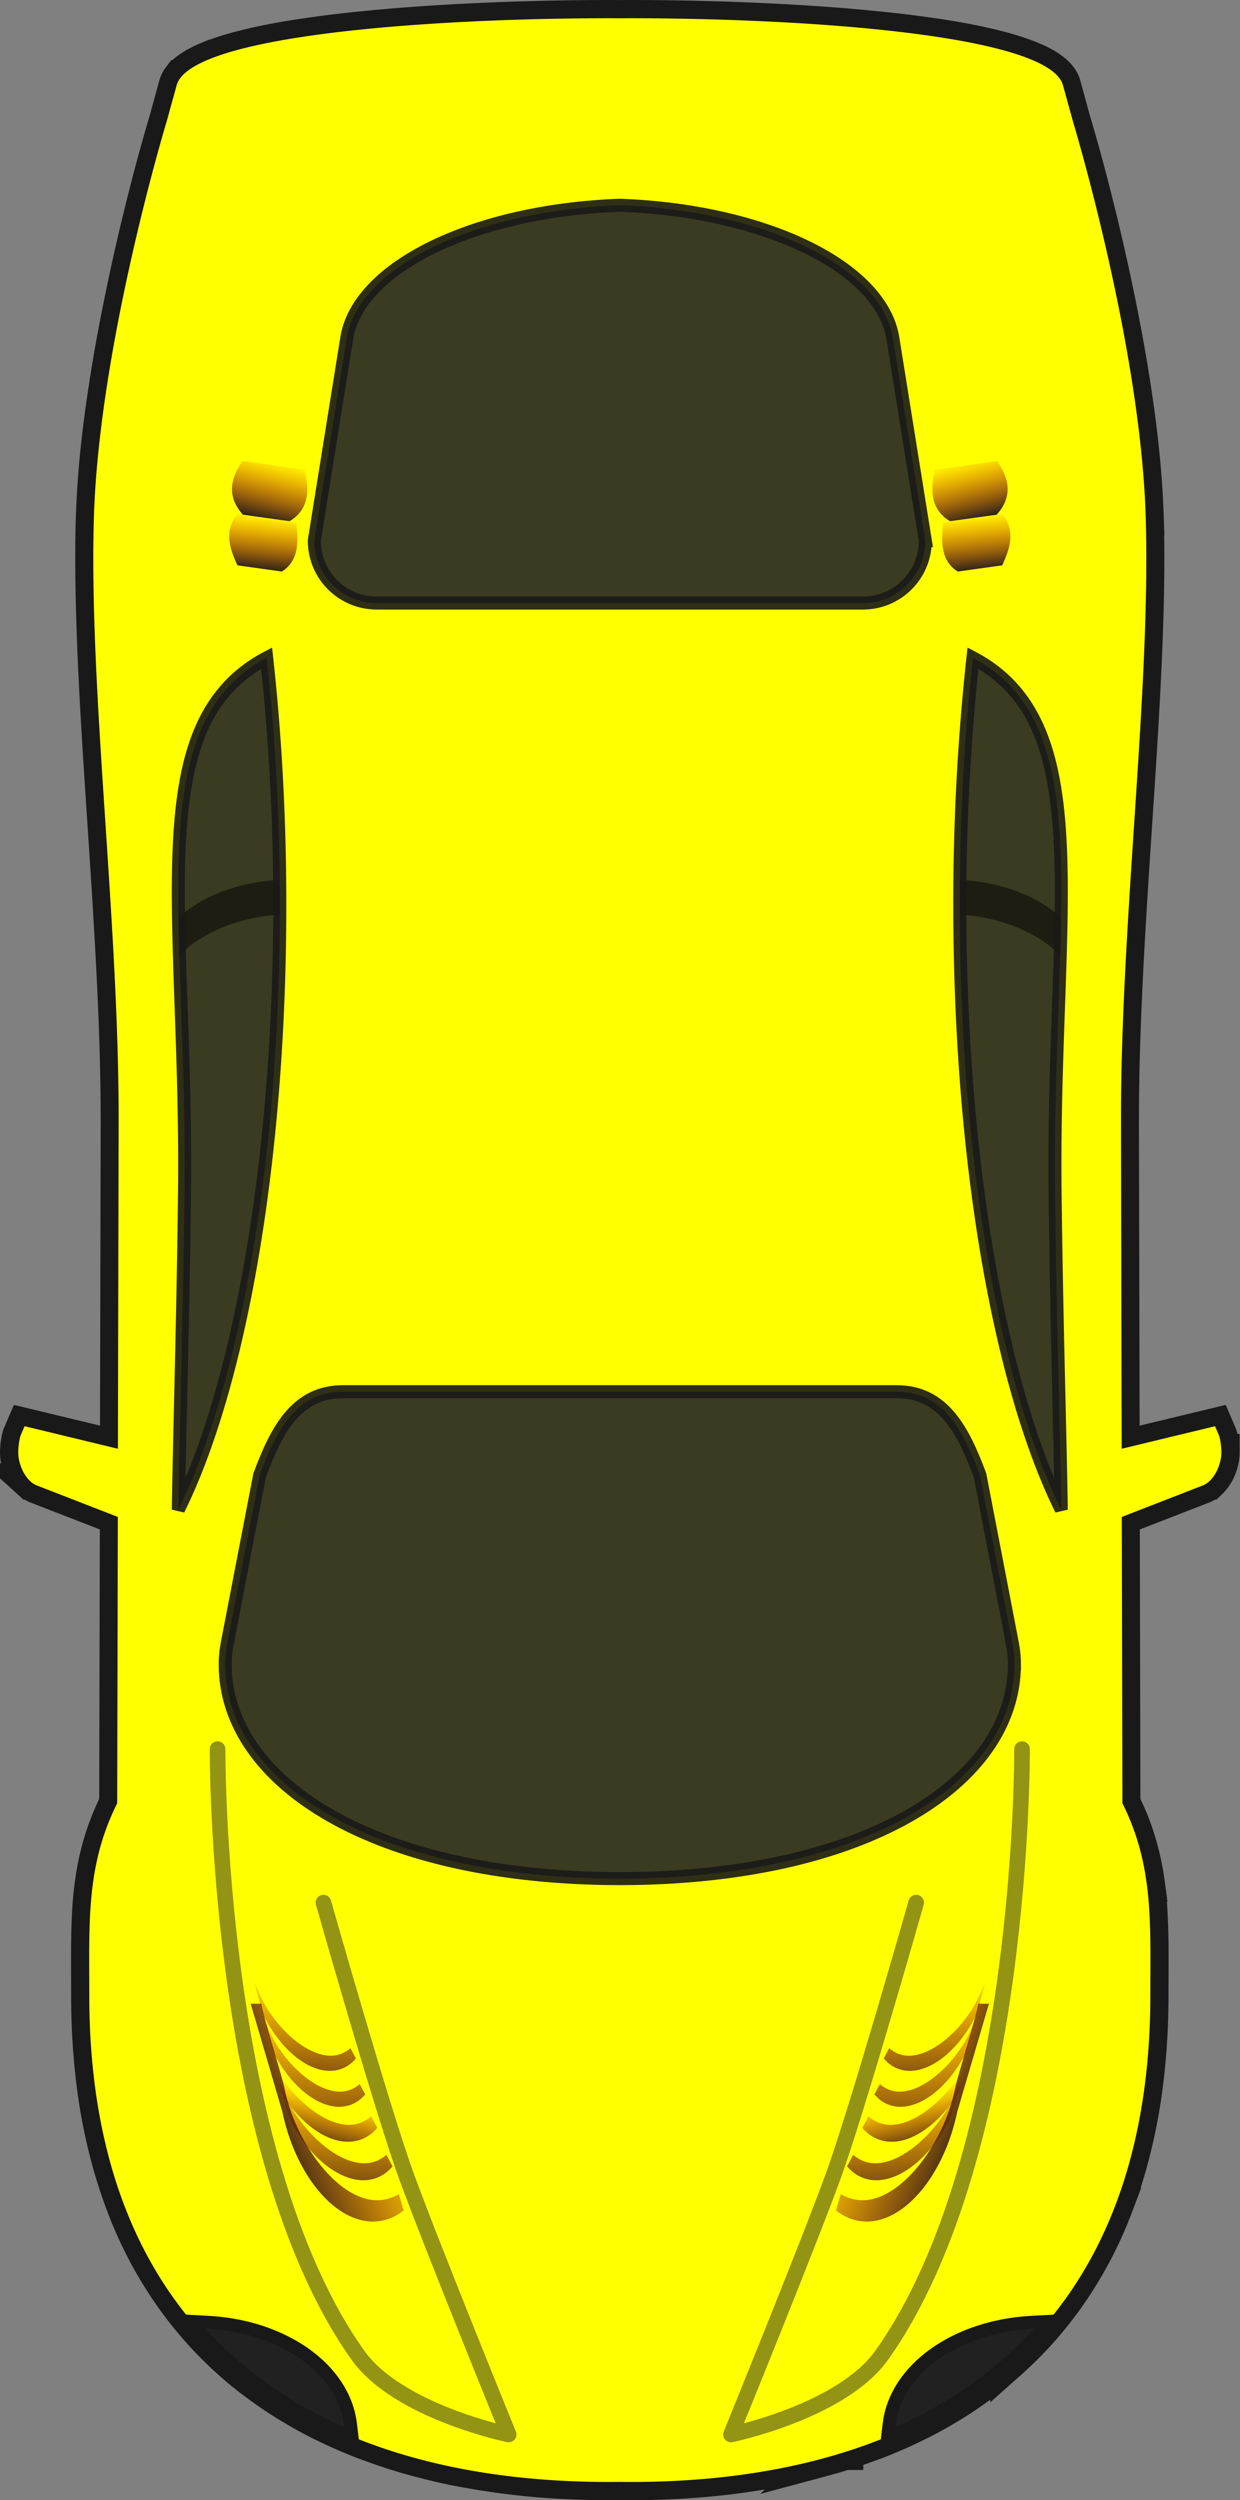 <svg xmlns="http://www.w3.org/2000/svg" xmlns:xlink="http://www.w3.org/1999/xlink" width="476.15" height="960"><rect width="100%" height="100%" fill="#808080" stroke="none"/><defs><linearGradient id="d"><stop offset="0"/><stop stop-color="#b3b3b3" stop-opacity="0" offset="1"/></linearGradient><linearGradient id="c"><stop offset="0"/><stop stop-color="#ccc" stop-opacity="0" offset="1"/></linearGradient><linearGradient id="b"><stop stop-color="#333" offset="0"/><stop stop-color="gray" stop-opacity="0" offset="1"/></linearGradient><linearGradient id="a"><stop stop-color="#1a1a1a" offset="0"/><stop stop-color="#f30000" stop-opacity="0" offset="1"/></linearGradient><linearGradient xlink:href="#a" id="e" y2="320.93" x2="864.66" y1="328.02" x1="889.62" gradientTransform="scale(.929 1.076)" gradientUnits="userSpaceOnUse"/><linearGradient xlink:href="#a" id="k" y2="329.95" x2="810.15" y1="333.27" x1="875.37" gradientTransform="scale(.929 1.076)" gradientUnits="userSpaceOnUse"/><linearGradient xlink:href="#a" id="g" y2="317.56" x2="850.61" y1="322.76" x1="919.64" gradientTransform="scale(.929 1.076)" gradientUnits="userSpaceOnUse"/><linearGradient xlink:href="#a" id="n" y2="121.43" x2="864.66" y1="114.35" x1="889.62" gradientTransform="scale(.929 1.076)" gradientUnits="userSpaceOnUse"/><linearGradient xlink:href="#a" id="o" y2="126.73" x2="908.94" y1="126.79" x1="921.61" gradientTransform="scale(.929 1.076)" gradientUnits="userSpaceOnUse"/><linearGradient xlink:href="#a" id="p" y2="124.8" x2="850.61" y1="119.61" x1="919.64" gradientTransform="scale(.929 1.076)" gradientUnits="userSpaceOnUse"/><linearGradient xlink:href="#a" id="q" y2="154.43" x2="714.22" y1="146.05" x1="725.51" gradientTransform="scale(1.193 .838)" gradientUnits="userSpaceOnUse"/><linearGradient xlink:href="#a" id="r" y2="195.35" x2="674.18" y1="134.53" x1="711.67" gradientTransform="scale(1.193 .838)" gradientUnits="userSpaceOnUse"/><linearGradient xlink:href="#a" id="s" y2="118.96" x2="818.42" y1="120" x1="897.93" gradientTransform="scale(.929 1.076)" gradientUnits="userSpaceOnUse"/><linearGradient xlink:href="#a" id="t" y2="112.41" x2="810.15" y1="109.09" x1="875.37" gradientTransform="scale(.929 1.076)" gradientUnits="userSpaceOnUse"/><linearGradient xlink:href="#a" id="u" y2="96.97" x2="197.92" y1="88.8" x1="223.77" gradientTransform="scale(.894 1.118)" gradientUnits="userSpaceOnUse"/><linearGradient xlink:href="#a" id="v" y2="92.34" x2="215.45" y1="89.06" x1="239.46" gradientTransform="scale(.916 1.091)" gradientUnits="userSpaceOnUse"/><linearGradient xlink:href="#a" id="f" y2="315.63" x2="908.94" y1="315.57" x1="921.61" gradientTransform="scale(.929 1.076)" gradientUnits="userSpaceOnUse"/><linearGradient xlink:href="#a" id="h" y2="413.58" x2="714.22" y1="421.96" x1="725.51" gradientTransform="scale(1.193 .838)" gradientUnits="userSpaceOnUse"/><linearGradient xlink:href="#a" id="i" y2="372.65" x2="674.18" y1="433.48" x1="711.67" gradientTransform="scale(1.193 .838)" gradientUnits="userSpaceOnUse"/><linearGradient xlink:href="#a" id="j" y2="323.4" x2="818.42" y1="322.36" x1="897.93" gradientTransform="scale(.929 1.076)" gradientUnits="userSpaceOnUse"/><linearGradient xlink:href="#a" id="l" y2="328.75" x2="197.92" y1="336.91" x1="223.77" gradientTransform="scale(.894 1.118)" gradientUnits="userSpaceOnUse"/><linearGradient xlink:href="#a" id="m" y2="343.89" x2="215.45" y1="347.17" x1="239.46" gradientTransform="scale(.916 1.091)" gradientUnits="userSpaceOnUse"/></defs><g transform="rotate(90 238 238)"><path d="M557.59 7c-1.51 0-4.72.3-6.47.94l-3.5 1.5 8.66 35.94-124.82.28-7.34-.03c-4.91-.04-9.86-.1-14.84-.22-7.3-.17-14.67-.42-22.07-.72l-1.18-.06c-14.94-.64-30.01-1.5-45.03-2.44-20.33-1.29-40.52-2.71-60.13-3.88-14.53-.86-28.73-1.58-42.37-2a749.5 749.5 0 0 0-27.25-.4c-4.32.02-8.57.09-12.72.22a371.1 371.1 0 0 0-19.1 1.16 451.5 451.5 0 0 0-19.59 2.18h-.03a638.7 638.7 0 0 0-38.6 6.44h-.02a765.5 765.5 0 0 0-23.6 5h-.03a893.08 893.08 0 0 0-29.25 7.15 738.52 738.52 0 0 0-18.1 5c-2.47.72-3.8 1.13-3.8 1.13l-13.7 3.75c-.9.25-1.77.7-2.62 1.31-.28.21-.56.44-.84.69-1.1.98-2.15 2.27-3.16 3.84v.03c-.5.79-1.02 1.64-1.5 2.57v.03a47.1 47.1 0 0 0-1.4 2.97v.03c-3.67 8.5-6.62 21.13-8.94 36.21v.04l-.1.71c-.5 3.34-.99 6.8-1.43 10.35l-.1.72c-.5 4.04-.94 8.2-1.37 12.47v.03c-.21 2.13-.43 4.3-.62 6.47v.03c-.2 2.17-.39 4.35-.57 6.56v.03c-.36 4.44-.68 8.95-.97 13.5v.03c-.87 13.69-1.46 27.8-1.78 41.56v.04c-.21 9.19-.31 18.2-.31 26.9l.03 2.94-.03 2.94c0 8.7.1 17.71.31 26.9v.03c.32 13.78.91 27.88 1.78 41.57v.03c.3 4.55.61 9.06.97 13.5v.03l.56 6.56v.03c.2 2.18.42 4.34.63 6.47v.03c.43 4.27.87 8.43 1.37 12.47l.1.72c.44 3.55.93 7.01 1.44 10.34.03.24.05.49.09.72v.03c2.32 15.1 5.27 27.71 8.94 36.22v.03a47.1 47.1 0 0 0 1.4 2.97v.03c.48.93 1 1.78 1.5 2.57v.03c1 1.57 2.06 2.86 3.16 3.84.28.25.56.48.84.69a8.11 8.11 0 0 0 2.63 1.31l13.69 3.75s1.33.41 3.8 1.13c3.72 1.07 9.98 2.86 18.1 5a912.52 912.52 0 0 0 29.25 7.15h.03a836.75 836.75 0 0 0 23.6 5h.03a639.04 639.04 0 0 0 38.6 6.44h.02a451.5 451.5 0 0 0 19.6 2.19 371.04 371.04 0 0 0 31.8 1.37c8.8.05 17.89-.11 27.26-.4 13.64-.42 27.84-1.14 42.37-2 19.6-1.17 39.8-2.6 60.13-3.88 15.02-.94 30.1-1.8 45.03-2.44.4-.01.79-.04 1.18-.06 7.4-.3 14.77-.55 22.07-.72 4.98-.11 9.93-.18 14.84-.22l7.34-.03 124.82.28-8.66 35.94 3.5 1.5c1.75.63 4.96.93 6.47.94.85 0 1.75-.07 2.69-.25.3-.06.62-.14.93-.22l.94-.25c.63-.2 1.26-.42 1.88-.69 1.82-.79 3.53-1.93 4.78-3.3 0-.02.02-.03.03-.04a8.31 8.31 0 0 0 1.47-2.28l12.15-31.31 109.94.25c.75.37 1.47.74 2.22 1.09a93.39 93.39 0 0 0 13.22 5.03c5.1 1.5 10.18 2.55 15.34 3.25a139.66 139.66 0 0 0 13.5 1.16c3.06.14 6.14.21 9.31.25 6.35.07 12.98 0 20 0 10.41 0 20.32-.53 29.78-1.57a210.87 210.87 0 0 0 37-7.22 180.7 180.7 0 0 0 14.19-4.78c1.52-.58 3.04-1.16 4.53-1.78a164.87 164.87 0 0 0 12.94-6.06 155.52 155.52 0 0 0 11.97-7 147.49 147.49 0 0 0 30.4-26v-.03c.97-1.1 1.94-2.2 2.88-3.31v-.03c.94-1.12 1.87-2.26 2.78-3.41v-.03c2.72-3.46 5.31-7.02 7.75-10.72v-.03c.8-1.23 1.63-2.47 2.4-3.72v-.03a167.9 167.9 0 0 0 6.63-11.66v-.03a176.6 176.6 0 0 0 2-4.03v-.03c.65-1.35 1.32-2.72 1.94-4.1v-.03c1.24-2.76 2.44-5.55 3.56-8.4v-.03c.56-1.43 1.1-2.87 1.62-4.32v-.03a202.88 202.88 0 0 0 3.04-8.81v-.03c.47-1.49.93-3 1.37-4.5v-.03c.44-1.51.87-3.03 1.28-4.56v-.04c1.24-4.6 2.37-9.3 3.35-14.09v-.03c.32-1.59.6-3.2.9-4.81v-.03a285.52 285.52 0 0 0 4.16-35.22v-.03c.1-1.73.18-3.48.25-5.22v-.03c.14-3.5.25-7.01.28-10.57v-.03c.02-1.78.01-3.58 0-5.37 0-.64-.02-1.27-.03-1.9l.03-1.92c.01-1.8.02-3.59 0-5.37v-.03c-.03-3.56-.14-7.07-.28-10.56v-.04c-.07-1.74-.15-3.49-.25-5.21v-.04c-.7-12.15-2.08-23.9-4.16-35.21v-.04c-.3-1.6-.58-3.22-.9-4.8v-.04c-.98-4.79-2.11-9.48-3.35-14.1v-.02a221.4 221.4 0 0 0-1.28-4.57v-.03c-.44-1.5-.9-3-1.37-4.5v-.03a209.07 209.07 0 0 0-3.04-8.81v-.03a197 197 0 0 0-1.62-4.32v-.03a187.44 187.44 0 0 0-3.56-8.4v-.03c-.62-1.38-1.29-2.74-1.94-4.1v-.03a176.6 176.6 0 0 0-2-4.03v-.03c-2.06-4-4.28-7.88-6.63-11.66V110c-.77-1.25-1.6-2.49-2.4-3.72v-.03c-2.44-3.7-5.03-7.26-7.75-10.72v-.03c-.9-1.15-1.84-2.28-2.78-3.4v-.04c-.94-1.12-1.9-2.22-2.88-3.3v-.04a147.1 147.1 0 0 0-34.28-28.44 155.52 155.52 0 0 0-21.03-10.62c-1.49-.62-3-1.2-4.53-1.78a180.68 180.68 0 0 0-19.16-6.16 210.88 210.88 0 0 0-20.9-4.37 237.1 237.1 0 0 0-11.13-1.47A274.28 274.28 0 0 0 766 34.3c-7.02 0-13.65-.07-20 0a273.52 273.52 0 0 0-13.87.5c-3.01.22-6 .51-8.94.9a102.27 102.27 0 0 0-19.72 4.67 93.39 93.39 0 0 0-8.84 3.62c-.75.35-1.47.72-2.22 1.1l-109.94.24-12.15-31.3a8.31 8.31 0 0 0-1.47-2.29l-.03-.03a14.07 14.07 0 0 0-4.78-3.31c-.62-.27-1.25-.5-1.88-.7l-.94-.24c-.31-.08-.62-.16-.93-.22-.94-.18-1.84-.25-2.7-.25z" stroke="#191919" stroke-width="14"/><path d="M557.59 7c-1.51 0-4.72.3-6.47.94l-3.5 1.5 8.66 35.84-124.82.28c-77.96.17-166.52-11.5-232.93-9.5s-152.12 28-152.12 28l-13.7 3.78C13.48 73.14 7 165.21 7 234.63l.03 3.37-.03 3.38c0 69.4 6.47 161.48 25.72 166.78l13.69 3.78s85.7 26 152.12 28c66.41 2 154.97-9.67 232.93-9.5l124.82.28-8.66 35.84 3.5 1.5c1.75.63 4.96.93 6.47.94.85 0 1.75-.07 2.69-.25a18.38 18.38 0 0 0 3.75-1.16 14 14 0 0 0 4.78-3.28l.03-.03a8.31 8.31 0 0 0 1.47-2.28l12.15-31.25 109.94.25c23.9 11.94 45.51 10.72 73.6 10.72 133.24 0 187.62-86.59 186.99-201.38l-.03-2.34.03-2.34c.63-114.8-53.75-201.38-187-201.38-28.08 0-49.7-1.22-73.6 10.72l-109.93.25L570.31 14a8.32 8.32 0 0 0-1.47-2.28l-.03-.03a14 14 0 0 0-4.78-3.28 17.94 17.94 0 0 0-2.82-.94c-.31-.08-.62-.16-.93-.22-.94-.18-1.84-.25-2.7-.25z" fill="#ff0"/><path d="M347.4 368.54c-33.36 0-65.3 1.8-94.8 5.07 25.65 48.71 97.98 30.26 205.55 31.53 49.69.58 89.54 1.88 121.53 2.37-47.16-23.33-133.53-38.97-232.28-38.97z" opacity=".9" fill="#262626"/><path d="M347.4 368.54c-3.2 0-6.38.03-9.56.07.82 16.17 6.43 30.25 14.6 38.84 4.67-.08 9.49-.2 14.43-.34-8.56-8.2-14.6-22.23-15.72-38.57h-3.75z" opacity=".5"/><path d="M936.08 340.8l-5.09.6c-21.54 2.51-37.69 25.98-39.28 54.53l-.38 7.13 5.25-4.85c15.9-14.68 28.3-32.5 37.41-52.75z" fill="#212121" stroke="#191919" stroke-width="5"/><path d="M730.54 351.8s79.67-22.6 105.37-31.98c26.84-9.8 98.86-39.14 98.86-39.14s-8.74 42.47-30.48 57.92c-77.22 54.87-232.69 53.85-232.69 53.85" opacity=".5" fill="none" stroke="#292929" stroke-width="6" stroke-linecap="round" stroke-linejoin="round"/><path d="M817.03 331.14l-4.44 2.35c1 1.16 1.8 2.43 2.38 3.84 4.8 11.72-10.74 29.24-26.87 35.78-.52.21-1.82.84-3.41 1.66l13.62-3.88c17.31-8.45 27.47-23.08 23-34a14.69 14.69 0 0 0-4.28-5.75z" fill="url(#e)"/><path d="M825.62 326.68l-4.44 2.35c.99 1.15 1.8 2.43 2.37 3.84 4.8 11.72-10.73 29.24-26.87 35.78-.52.21-1.81.84-3.4 1.66l13.62-3.88c17.3-8.45 27.47-23.08 23-34a14.69 14.69 0 0 0-4.28-5.75z" fill="url(#f)"/><path d="M831.8 325.27l-4.43 2.34c.99 1.16 1.8 2.43 2.37 3.85 4.8 11.71-10.73 29.23-26.87 35.78-.52.2-1.82.84-3.41 1.65l13.63-3.87c17.3-8.46 27.47-23.08 23-34a14.69 14.69 0 0 0-4.29-5.75z" fill="url(#g)"/><path d="M848.71 321l-6.19 1.84a18.28 18.28 0 0 1 2.03 5.47c3.12 16.03-20.96 34.28-43.03 38.5-3.4.65-28.88 8.57-32.15 8.8v4.13l41.43-12.15c26.29-5.5 44.95-22.45 41.88-38.25a18.91 18.91 0 0 0-3.97-8.34z" fill="url(#h)"/><path d="M848.71 321l-6.19 1.84a18.28 18.28 0 0 1 2.03 5.47c3.12 16.03-20.96 34.28-43.03 38.5-3.4.65-28.88 8.57-32.15 8.8v4.13l41.43-12.15c26.29-5.5 44.95-22.45 41.88-38.25a18.91 18.91 0 0 0-3.97-8.34z" fill="url(#i)"/><path d="M804.19 335.76l-3.97 2.1c.89 1.03 1.6 2.17 2.12 3.43 4.29 10.47-9.59 26.12-24 31.97-.47.18-1.62.75-3.05 1.48l12.17-3.47c15.46-7.55 24.54-20.62 20.55-30.37-.82-2-2.12-3.72-3.82-5.14z" fill="url(#j)"/><path d="M790.38 339.34l-3.97 2.1c.89 1.02 1.6 2.16 2.13 3.42 4.28 10.47-9.6 26.12-24.01 31.97-.46.19-1.62.75-3.04 1.48l12.17-3.46c15.46-7.56 24.54-20.62 20.54-30.38-.82-2-2.12-3.72-3.82-5.13z" fill="url(#k)"/><path d="M180.33 359.03c8.3-2.02 15.48-1.48 19.8 5.79l-2.5 17.9c-6.87 6.17-13.75 4.95-20.62.15z" fill="url(#l)"/><path d="M200.6 362.3c8.16-1.22 15.17-.58 18.85 5.5l-2.38 17.04c-6.48 2.97-12.98 5.2-19.63.14z" fill="url(#m)"/><path d="M347.4 366.06c-33.45 0-65.49 1.79-95.09 5.06l-3.66.4 1.72 3.26c6.67 12.66 16.56 21.1 29.06 26.43 12.5 5.33 27.58 7.62 45.1 8.44 35.04 1.65 79.95-2.63 133.59-2 49.66.58 89.5 1.88 121.53 2.38l1.13-4.75c-47.85-23.68-134.36-39.22-233.38-39.22zm0 5c91.17 0 171.75 13.48 220.1 33.72-29.96-.59-65.22-1.61-109.32-2.13-53.93-.63-98.97 3.65-133.4 2.03-17.22-.8-31.77-3.1-43.4-8.06-10.46-4.45-18.5-11.15-24.5-20.9a867.23 867.23 0 0 1 90.52-4.66z" opacity=".9" fill="#191919"/><path d="M207.56 120.69l-77.75 12.47c-27.15 4.35-48.95 48.77-51 104.84 2.05 56.07 23.85 100.49 51 104.84l77.75 12.47c13.3 0 24-10.7 24-24V144.7c0-13.3-10.7-24-24-24zM639.02 86.47c-2.96 0-5.89.33-8.78.97l-.03-.03-63.84 12.3c-17.73 6.61-32 14.28-32 32v212.57c0 17.73 14.27 25.4 32 32l63.84 12.31.03-.03c2.9.64 5.82.97 8.78.97 45.4 0 82.2-57.36 82.32-151.53-.12-94.17-36.92-151.53-82.32-151.53z" opacity=".9" fill="#262626" stroke="#191919" stroke-width="5"/><path d="M347.4 107.46c-33.36 0-65.3-1.8-94.8-5.07 25.65-48.7 97.98-30.26 205.55-31.53 49.69-.58 89.54-1.88 121.53-2.37-47.16 23.33-133.53 38.97-232.28 38.97z" opacity=".9" fill="#262626"/><path d="M347.4 107.46c-3.2 0-6.38-.03-9.56-.07.82-16.17 6.43-30.25 14.6-38.84 4.67.08 9.49.2 14.43.34-8.56 8.2-14.6 22.23-15.72 38.57h-3.75z" opacity=".5"/><path d="M936.08 135.2l-5.09-.6c-21.54-2.51-37.69-25.98-39.28-54.53l-.38-7.13 5.25 4.85c15.9 14.68 28.3 32.5 37.41 52.75z" fill="#212121" stroke="#191919" stroke-width="5"/><path d="M730.54 124.2s79.67 22.6 105.37 31.98c26.84 9.8 98.86 39.14 98.86 39.14s-8.74-42.47-30.48-57.92C827.07 82.53 671.6 83.55 671.6 83.55" opacity=".5" fill="none" stroke="#292929" stroke-width="6" stroke-linecap="round" stroke-linejoin="round"/><path d="M817.03 144.86l-4.44-2.35c1-1.16 1.8-2.43 2.38-3.84 4.8-11.72-10.74-29.24-26.87-35.78-.52-.21-1.82-.84-3.41-1.66l13.62 3.88c17.31 8.45 27.47 23.08 23 34a14.69 14.69 0 0 1-4.28 5.75z" fill="url(#n)"/><path d="M825.62 149.32l-4.44-2.35c.99-1.15 1.8-2.43 2.37-3.84 4.8-11.72-10.73-29.24-26.87-35.78a60.6 60.6 0 0 1-3.4-1.66l13.62 3.88c17.3 8.45 27.47 23.08 23 34a14.69 14.69 0 0 1-4.28 5.75z" fill="url(#o)"/><path d="M831.8 150.73l-4.43-2.34c.99-1.16 1.8-2.43 2.37-3.85 4.8-11.71-10.73-29.23-26.87-35.78a60.6 60.6 0 0 1-3.41-1.65l13.63 3.87c17.3 8.46 27.47 23.08 23 34a14.69 14.69 0 0 1-4.29 5.75z" fill="url(#p)"/><path d="M848.71 155l-6.19-1.84a18.28 18.28 0 0 0 2.03-5.47c3.12-16.03-20.96-34.28-43.03-38.5-3.4-.65-28.88-8.57-32.15-8.8v-4.13l41.43 12.15c26.29 5.5 44.95 22.45 41.88 38.25a18.91 18.91 0 0 1-3.97 8.34z" fill="url(#q)"/><path d="M848.71 155l-6.19-1.84a18.28 18.28 0 0 0 2.03-5.47c3.12-16.03-20.96-34.28-43.03-38.5-3.4-.65-28.88-8.57-32.15-8.8v-4.13l41.43 12.15c26.29 5.5 44.95 22.45 41.88 38.25a18.91 18.91 0 0 1-3.97 8.34z" fill="url(#r)"/><path d="M804.19 140.24l-3.97-2.1c.89-1.03 1.6-2.17 2.12-3.43 4.29-10.47-9.59-26.12-24-31.97-.47-.18-1.62-.75-3.05-1.48l12.17 3.47c15.46 7.55 24.54 20.62 20.55 30.37-.82 2-2.12 3.72-3.82 5.14z" fill="url(#s)"/><path d="M790.38 136.66l-3.97-2.1c.89-1.02 1.6-2.16 2.13-3.42 4.28-10.47-9.6-26.12-24.01-31.97a54.1 54.1 0 0 1-3.04-1.48l12.17 3.46c15.46 7.56 24.54 20.62 20.54 30.38-.82 2-2.12 3.72-3.82 5.13z" fill="url(#t)"/><path d="M180.33 116.97c8.3 2.02 15.48 1.48 19.8-5.79l-2.5-17.9c-6.87-6.17-13.75-4.95-20.62-.15l3.32 23.84z" fill="url(#u)"/><path d="M200.6 113.7c8.16 1.22 15.17.58 18.85-5.5l-2.38-17.04c-6.48-2.97-12.98-5.2-19.63-.14z" fill="url(#v)"/><path d="M347.4 109.94a870.2 870.2 0 0 1-95.09-5.06l-3.66-.4 1.72-3.26c6.67-12.66 16.56-21.1 29.06-26.43 12.5-5.33 27.58-7.62 45.1-8.44 35.04-1.65 79.95 2.63 133.59 2 49.66-.58 89.5-1.88 121.53-2.38l1.13 4.75c-47.85 23.68-134.36 39.22-233.38 39.22zm0-5c91.17 0 171.75-13.48 220.1-33.72-29.96.59-65.22 1.61-109.32 2.13-53.93.63-98.97-3.65-133.4-2.03-17.22.8-31.77 3.1-43.4 8.06-10.46 4.45-18.5 11.16-24.5 20.9a867.23 867.23 0 0 0 90.52 4.66z" opacity=".9" fill="#191919"/></g></svg>
